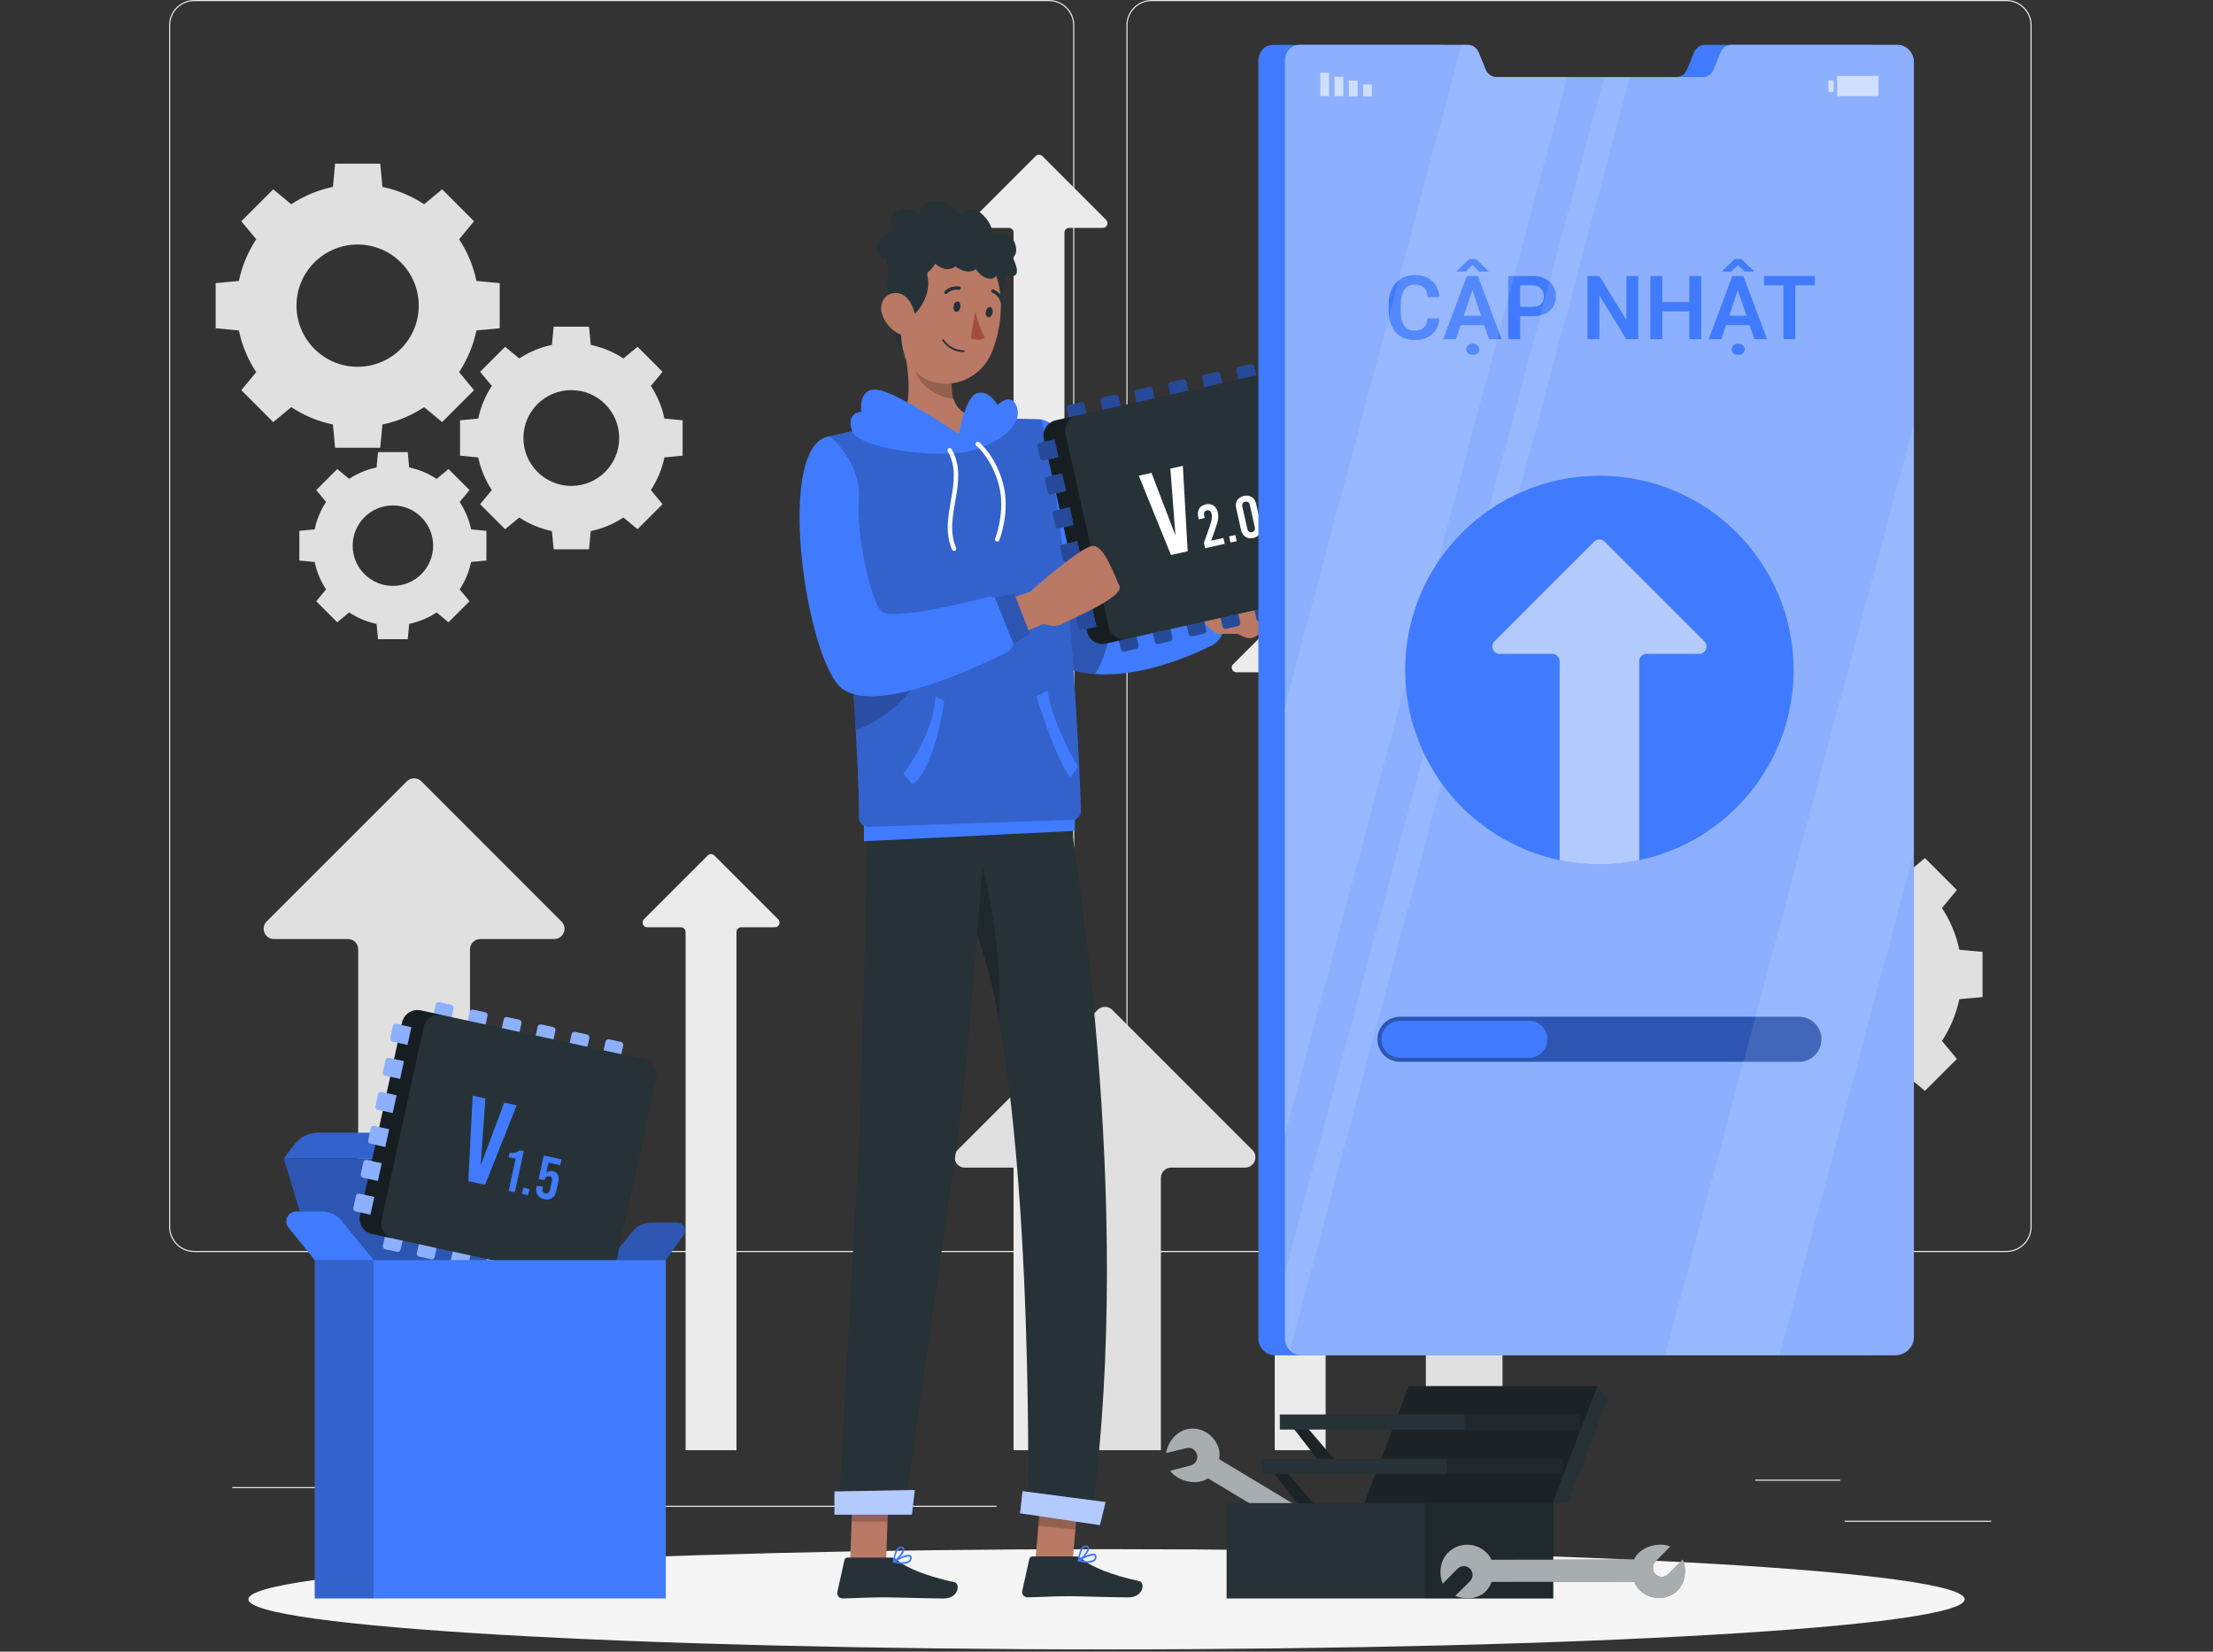 <svg width="398" height="297" viewBox="0 0 398 297" fill="none" xmlns="http://www.w3.org/2000/svg">
<rect x="0" y="0" width="398" height="297" fill="#333333" stroke="none"/>
<g clip-path="url(#clip0_2565_17770)">
<path d="M358.121 273.458H331.757V273.657H358.121V273.458Z" fill="#EBEBEB"/>
<path d="M263.651 275.623H256.734V275.822H263.651V275.623Z" fill="#EBEBEB"/>
<path d="M330.961 266.071H315.686V266.27H330.961V266.071Z" fill="#EBEBEB"/>
<path d="M76.138 267.408H41.758V267.607H76.138V267.408Z" fill="#EBEBEB"/>
<path d="M88.269 267.408H83.23V267.607H88.269V267.408Z" fill="#EBEBEB"/>
<path d="M179.22 270.768H104.65V270.967H179.22V270.768Z" fill="#EBEBEB"/>
<path d="M188.66 225.149H34.952C32.445 225.149 30.407 223.111 30.407 220.603V4.545C30.407 2.038 32.445 0 34.952 0H188.66C191.167 0 193.205 2.038 193.205 4.545V220.603C193.205 223.111 191.167 225.149 188.66 225.149ZM34.952 0.199C32.556 0.199 30.606 2.149 30.606 4.545V220.603C30.606 222.999 32.556 224.95 34.952 224.95H188.66C191.056 224.95 193.006 222.999 193.006 220.603V4.545C193.006 2.149 191.056 0.199 188.66 0.199H34.952Z" fill="#EBEBEB"/>
<path d="M360.835 225.149H207.127C204.62 225.149 202.582 223.111 202.582 220.603V4.545C202.582 2.038 204.62 0 207.127 0H360.835C363.342 0 365.38 2.038 365.38 4.545V220.603C365.38 223.111 363.342 225.149 360.835 225.149ZM207.127 0.199C204.731 0.199 202.781 2.149 202.781 4.545V220.603C202.781 222.999 204.731 224.95 207.127 224.95H360.835C363.231 224.95 365.181 222.999 365.181 220.603V4.545C365.181 2.149 363.231 0.199 360.835 0.199H207.127Z" fill="#EBEBEB"/>
<path d="M175.391 40.978H181.441C181.91 40.978 182.284 41.352 182.284 41.822V260.777H191.438V41.822C191.438 41.36 191.813 40.978 192.282 40.978H198.332C199.088 40.978 199.462 40.07 198.929 39.537L187.458 28.067C187.124 27.732 186.591 27.732 186.264 28.067L174.794 39.537C174.269 40.062 174.643 40.978 175.391 40.978Z" fill="#EBEBEB"/>
<path d="M222.363 120.896H228.412C228.882 120.896 229.256 121.27 229.256 121.74V260.777H238.41V121.74C238.41 121.278 238.784 120.896 239.254 120.896H245.303C246.06 120.896 246.434 119.989 245.9 119.455L234.43 107.985C234.096 107.651 233.562 107.651 233.236 107.985L221.766 119.455C221.24 119.989 221.615 120.896 222.363 120.896Z" fill="#EBEBEB"/>
<path d="M116.407 166.746H122.457C122.926 166.746 123.301 167.12 123.301 167.59V260.777H132.455V167.59C132.455 167.128 132.829 166.746 133.298 166.746H139.348C140.104 166.746 140.478 165.838 139.945 165.305L128.475 153.835C128.14 153.5 127.607 153.5 127.281 153.835L115.81 165.305C115.285 165.838 115.659 166.746 116.407 166.746Z" fill="#EBEBEB"/>
<path d="M89.868 59.031V50.912L85.689 50.522C85.124 47.799 84.05 45.268 82.569 43.023L85.252 39.784L79.513 34.044L76.273 36.727C74.028 35.255 71.497 34.172 68.775 33.607L68.385 29.428H60.265L59.875 33.607C57.153 34.172 54.622 35.246 52.377 36.727L49.137 34.044L43.398 39.784L46.081 43.023C44.608 45.268 43.525 47.799 42.96 50.522L38.781 50.912V59.031L42.96 59.421C43.525 62.143 44.6 64.675 46.081 66.919L43.398 70.159L49.137 75.898L52.377 73.216C54.622 74.688 57.153 75.771 59.875 76.336L60.265 80.515H68.385L68.775 76.336C71.497 75.771 74.028 74.696 76.273 73.216L79.513 75.898L85.252 70.159L82.569 66.919C84.042 64.675 85.124 62.143 85.689 59.421L89.868 59.031ZM64.317 65.956C58.243 65.956 53.324 61.037 53.324 54.963C53.324 48.89 58.243 43.971 64.317 43.971C70.39 43.971 75.31 48.89 75.31 54.963C75.31 61.037 70.39 65.956 64.317 65.956Z" fill="#E0E0E0"/>
<path d="M122.768 81.94V75.58L119.496 75.27C119.05 73.136 118.207 71.154 117.052 69.395L119.154 66.856L114.656 62.358L112.117 64.46C110.358 63.306 108.376 62.462 106.243 62.016L105.932 58.745H99.572L99.262 62.016C97.129 62.462 95.147 63.306 93.387 64.46L90.848 62.358L86.351 66.856L88.452 69.395C87.298 71.154 86.454 73.136 86.008 75.27L82.737 75.58V81.94L86.008 82.251C86.454 84.384 87.298 86.366 88.452 88.125L86.351 90.664L90.848 95.162L93.387 93.06C95.147 94.214 97.129 95.058 99.262 95.504L99.572 98.775H105.932L106.243 95.504C108.376 95.058 110.358 94.214 112.117 93.06L114.656 95.162L119.154 90.664L117.052 88.125C118.207 86.366 119.05 84.384 119.496 82.251L122.768 81.94ZM102.748 87.377C97.988 87.377 94.135 83.524 94.135 78.764C94.135 74.004 97.988 70.151 102.748 70.151C107.508 70.151 111.361 74.004 111.361 78.764C111.361 83.524 107.508 87.377 102.748 87.377Z" fill="#E0E0E0"/>
<path d="M87.481 100.797V95.456L84.727 95.193C84.353 93.402 83.644 91.739 82.673 90.258L84.44 88.125L80.659 84.344L78.526 86.111C77.045 85.14 75.382 84.431 73.591 84.057L73.328 81.303H67.987L67.724 84.057C65.933 84.431 64.269 85.14 62.789 86.111L60.656 84.344L56.875 88.125L58.642 90.258C57.671 91.739 56.962 93.402 56.588 95.193L53.834 95.456V100.797L56.588 101.052C56.962 102.843 57.671 104.507 58.642 105.987L56.875 108.12L60.656 111.901L62.789 110.134C64.269 111.105 65.933 111.814 67.724 112.188L67.987 114.942H73.328L73.591 112.188C75.382 111.814 77.045 111.105 78.526 110.134L80.659 111.901L84.44 108.12L82.673 105.987C83.644 104.507 84.353 102.843 84.727 101.052L87.481 100.797ZM70.661 105.358C66.665 105.358 63.426 102.119 63.426 98.123C63.426 94.127 66.665 90.887 70.661 90.887C74.657 90.887 77.897 94.127 77.897 98.123C77.897 102.119 74.657 105.358 70.661 105.358Z" fill="#E0E0E0"/>
<path d="M305.466 171.171V179.29L309.645 179.68C310.21 182.403 311.285 184.934 312.766 187.179L310.083 190.418L315.822 196.157L319.062 193.475C321.307 194.948 323.838 196.03 326.56 196.595L326.95 200.774H335.07L335.46 196.595C338.182 196.03 340.713 194.956 342.958 193.475L346.198 196.157L351.937 190.418L349.254 187.179C350.727 184.934 351.809 182.403 352.375 179.68L356.554 179.29V171.171L352.375 170.781C351.809 168.059 350.735 165.527 349.254 163.283L351.937 160.043L346.198 154.304L342.958 156.986C340.713 155.514 338.182 154.431 335.46 153.866L335.07 149.687H326.95L326.56 153.866C323.838 154.431 321.307 155.506 319.062 156.986L315.822 154.304L310.083 160.043L312.766 163.283C311.293 165.527 310.21 168.059 309.645 170.781L305.466 171.171ZM331.018 164.246C337.091 164.246 342.011 169.165 342.011 175.239C342.011 181.312 337.091 186.231 331.018 186.231C324.944 186.231 320.025 181.312 320.025 175.239C320.025 169.165 324.944 164.246 331.018 164.246Z" fill="#E0E0E0"/>
<path d="M272.567 148.262V154.622L275.839 154.933C276.285 157.066 277.128 159.048 278.283 160.807L276.181 163.346L280.679 167.844L283.218 165.742C284.977 166.897 286.959 167.74 289.092 168.186L289.403 171.458H295.763L296.073 168.186C298.207 167.74 300.189 166.897 301.948 165.742L304.487 167.844L308.984 163.346L306.883 160.807C308.037 159.048 308.881 157.066 309.327 154.933L312.598 154.622V148.262L309.327 147.952C308.881 145.818 308.037 143.836 306.883 142.077L308.984 139.538L304.487 135.041L301.948 137.142C300.189 135.988 298.207 135.144 296.073 134.698L295.763 131.427H289.403L289.092 134.698C286.959 135.144 284.977 135.988 283.218 137.142L280.679 135.041L276.181 139.538L278.283 142.077C277.128 143.836 276.285 145.818 275.839 147.952L272.567 148.262ZM292.587 142.825C297.339 142.825 301.2 146.678 301.2 151.438C301.2 156.198 297.347 160.051 292.587 160.051C287.827 160.051 283.974 156.198 283.974 151.438C283.974 146.678 287.827 142.825 292.587 142.825Z" fill="#E0E0E0"/>
<path d="M307.854 129.405V134.746L310.609 135.009C310.983 136.8 311.691 138.464 312.662 139.944L310.895 142.078L314.676 145.859L316.809 144.092C318.29 145.063 319.954 145.771 321.745 146.145L322.007 148.899H327.349L327.611 146.145C329.402 145.771 331.066 145.063 332.546 144.092L334.68 145.859L338.461 142.078L336.694 139.944C337.665 138.464 338.373 136.8 338.747 135.009L341.501 134.746V129.405L338.747 129.143C338.373 127.352 337.665 125.688 336.694 124.207L338.461 122.074L334.68 118.293L332.546 120.06C331.066 119.089 329.402 118.381 327.611 118.007L327.349 115.252H322.007L321.745 118.007C319.954 118.381 318.29 119.089 316.809 120.06L314.676 118.293L310.895 122.074L312.662 124.207C311.691 125.688 310.983 127.352 310.609 129.143L307.854 129.405ZM324.674 124.844C328.67 124.844 331.91 128.084 331.91 132.08C331.91 136.076 328.67 139.316 324.674 139.316C320.678 139.316 317.438 136.076 317.438 132.08C317.438 128.084 320.678 124.844 324.674 124.844Z" fill="#E0E0E0"/>
<path d="M173.528 209.961H186.821C187.848 209.961 188.676 210.789 188.676 211.808V260.778H208.783V211.808C208.783 210.789 209.611 209.961 210.63 209.961H223.923C225.579 209.961 226.407 207.963 225.228 206.793L200.035 181.599C199.311 180.875 198.133 180.875 197.416 181.599L172.215 206.793C171.053 207.955 171.881 209.961 173.52 209.961H173.528Z" fill="#E0E0E0"/>
<path d="M49.272 168.863H62.566C63.592 168.863 64.42 169.691 64.42 170.71V260.777H84.527V170.71C84.527 169.691 85.355 168.863 86.374 168.863H99.667C101.323 168.863 102.151 166.865 100.973 165.695L75.779 140.502C75.055 139.777 73.877 139.777 73.16 140.502L47.959 165.695C46.797 166.857 47.625 168.863 49.264 168.863H49.272Z" fill="#E0E0E0"/>
<path d="M246.044 225.793H255.158C255.867 225.793 256.432 226.358 256.432 227.059V260.777H270.218V227.059C270.218 226.358 270.784 225.793 271.484 225.793H280.598C281.737 225.793 282.302 224.424 281.498 223.62L264.225 206.347C263.723 205.845 262.919 205.845 262.434 206.347L245.152 223.62C244.356 224.416 244.922 225.793 246.052 225.793H246.044Z" fill="#E0E0E0"/>
<path d="M199 296.598C284.238 296.598 353.336 292.563 353.336 287.587C353.336 282.61 284.238 278.576 199 278.576C113.762 278.576 44.664 282.61 44.664 287.587C44.664 292.563 113.762 296.598 199 296.598Z" fill="#F5F5F5"/>
<path d="M228.356 263.977L236.213 274.07L239.039 273.648L230.744 263.977H228.356Z" fill="#263238"/>
<path opacity="0.3" d="M228.356 263.977L236.213 274.07L239.039 273.648L230.744 263.977H228.356Z" fill="black"/>
<path d="M230.745 254.425L238.601 264.519L241.427 264.097L233.133 254.425H230.745Z" fill="#263238"/>
<path opacity="0.3" d="M230.745 254.425L238.601 264.519L241.427 264.097L233.133 254.425H230.745Z" fill="black"/>
<path d="M253.351 249.251H287.316L279.348 270.29H245.383L253.351 249.251Z" fill="#263238"/>
<path opacity="0.3" d="M253.351 249.251H287.316L279.348 270.29H245.383L253.351 249.251Z" fill="black"/>
<path d="M226.987 265.044H280.948V262.33H226.987V265.044Z" fill="#263238"/>
<path opacity="0.2" d="M260.236 265.044H280.948V262.33H260.236V265.044Z" fill="black"/>
<path d="M230.171 257.068H284.132V254.354H230.171V257.068Z" fill="#263238"/>
<path opacity="0.2" d="M263.42 257.068H284.132V254.354H263.42V257.068Z" fill="black"/>
<path d="M287.261 249.395L289.147 251.584L281.983 270.345H279.181L287.261 249.395Z" fill="#263238"/>
<path d="M213.376 260.395L209.73 261.303C209.945 259.607 211.306 257.545 213.392 257.028C215.756 256.439 218.136 257.808 219.019 260.013C219.33 260.777 219.417 261.557 219.266 262.393L241.244 275.623C243.823 273.458 246.871 275.081 248.129 276.848L244.499 277.732C243.648 277.947 243.13 278.799 243.345 279.65C243.56 280.502 244.428 281.02 245.279 280.805L248.925 279.897C248.71 281.593 247.349 283.646 245.263 284.172C242.899 284.761 240.448 283.519 239.556 281.314C239.246 280.55 239.079 279.897 239.23 279.061L217.252 265.832C215.087 267.312 211.704 266.246 210.446 264.479L214.116 263.531C214.968 263.317 215.501 262.433 215.286 261.581C215.071 260.729 214.219 260.188 213.368 260.395H213.376Z" fill="#263238"/>
<path opacity="0.6" d="M213.376 260.395L209.73 261.303C209.945 259.607 211.306 257.545 213.392 257.028C215.756 256.439 218.136 257.808 219.019 260.013C219.33 260.777 219.417 261.557 219.266 262.393L241.244 275.623C243.823 273.458 246.871 275.081 248.129 276.848L244.499 277.732C243.648 277.947 243.13 278.799 243.345 279.65C243.56 280.502 244.428 281.02 245.279 280.805L248.925 279.897C248.71 281.593 247.349 283.646 245.263 284.172C242.899 284.761 240.448 283.519 239.556 281.314C239.246 280.55 239.079 279.897 239.23 279.061L217.252 265.832C215.087 267.312 211.704 266.246 210.446 264.479L214.116 263.531C214.968 263.317 215.501 262.433 215.286 261.581C215.071 260.729 214.219 260.188 213.368 260.395H213.376Z" fill="white"/>
<path d="M220.603 287.443H279.348V270.29H220.603V287.443Z" fill="#263238"/>
<path opacity="0.2" d="M256.248 287.443H279.348V270.29H256.248V287.443Z" fill="black"/>
<path d="M299.981 283.097L302.631 280.439C303.324 281.999 303.22 284.466 301.708 285.987C299.988 287.714 297.242 287.77 295.348 286.337C294.687 285.835 294.21 285.223 293.907 284.427L268.252 284.458C267.161 287.642 263.715 287.825 261.725 286.966L264.375 284.331C264.996 283.71 264.996 282.715 264.375 282.094C263.755 281.473 262.744 281.481 262.123 282.102L259.472 284.769C258.78 283.209 258.883 280.741 260.403 279.221C262.123 277.493 264.861 277.286 266.763 278.719C267.424 279.221 267.902 279.69 268.204 280.478L293.859 280.447C294.95 278.059 298.396 277.231 300.386 278.09L297.736 280.797C297.115 281.418 297.115 282.452 297.736 283.073C298.357 283.694 299.368 283.718 299.988 283.097H299.981Z" fill="#263238"/>
<path opacity="0.6" d="M299.981 283.097L302.631 280.439C303.324 281.999 303.22 284.466 301.708 285.987C299.988 287.714 297.242 287.77 295.348 286.337C294.687 285.835 294.21 285.223 293.907 284.427L268.252 284.458C267.161 287.642 263.715 287.825 261.725 286.966L264.375 284.331C264.996 283.71 264.996 282.715 264.375 282.094C263.755 281.473 262.744 281.481 262.123 282.102L259.472 284.769C258.78 283.209 258.883 280.741 260.403 279.221C262.123 277.493 264.861 277.286 266.763 278.719C267.424 279.221 267.902 279.69 268.204 280.478L293.859 280.447C294.95 278.059 298.396 277.231 300.386 278.09L297.736 280.797C297.115 281.418 297.115 282.452 297.736 283.073C298.357 283.694 299.368 283.718 299.988 283.097H299.981Z" fill="white"/>
<path d="M108.877 227.409L113.837 221.399C114.656 220.404 115.874 219.831 117.164 219.831H121.741C122.903 219.831 123.588 221.144 122.919 222.1L119.751 226.597L108.877 227.409Z" fill="#407BFF"/>
<path opacity="0.3" d="M108.877 227.409L113.837 221.399C114.656 220.404 115.874 219.831 117.164 219.831H121.741C122.903 219.831 123.588 221.144 122.919 222.1L119.751 226.597L108.877 227.409Z" fill="black"/>
<path d="M56.604 226.597L51.032 208.305H104.252L108.877 227.409L56.604 226.597Z" fill="#407BFF"/>
<path d="M51.032 208.305L52.982 205.782C54.001 204.461 55.577 203.688 57.241 203.688H102.716C103.99 203.688 104.945 204.859 104.69 206.108L104.244 208.305H51.024H51.032Z" fill="#407BFF"/>
<path opacity="0.3" d="M56.604 226.597L51.032 208.305H104.252L108.877 227.409L56.604 226.597Z" fill="black"/>
<path opacity="0.2" d="M51.032 208.305L52.982 205.782C54.001 204.461 55.577 203.688 57.241 203.688H102.716C103.99 203.688 104.945 204.859 104.69 206.108L104.244 208.305H51.024H51.032Z" fill="black"/>
<path d="M78.996 180.225L81.158 180.697C81.438 180.758 81.622 181.034 81.559 181.322L80.977 183.99L77.796 183.295L78.379 180.628C78.44 180.348 78.716 180.164 79.004 180.226L78.996 180.225Z" fill="#407BFF"/>
<path d="M85.108 181.561L87.269 182.033C87.549 182.094 87.734 182.37 87.671 182.658L87.088 185.326L83.907 184.631L84.49 181.963C84.551 181.683 84.828 181.499 85.115 181.562L85.108 181.561Z" fill="#407BFF"/>
<path d="M91.216 182.896L93.378 183.368C93.658 183.429 93.842 183.706 93.779 183.994L93.197 186.661L90.016 185.966L90.599 183.299C90.66 183.019 90.936 182.835 91.224 182.898L91.216 182.896Z" fill="#407BFF"/>
<path d="M97.319 184.224L99.481 184.696C99.761 184.757 99.945 185.033 99.882 185.321L99.3 187.989L96.119 187.294L96.702 184.627C96.763 184.347 97.04 184.163 97.327 184.225L97.319 184.224Z" fill="#407BFF"/>
<path d="M103.421 185.56L105.583 186.032C105.863 186.093 106.047 186.369 105.984 186.657L105.402 189.325L102.221 188.63L102.803 185.962C102.865 185.683 103.141 185.498 103.429 185.561L103.421 185.56Z" fill="#407BFF"/>
<path d="M109.522 186.895L111.684 187.367C111.964 187.428 112.148 187.705 112.085 187.993L111.503 190.66L108.322 189.965L108.905 187.298C108.966 187.018 109.242 186.834 109.53 186.897L109.522 186.895Z" fill="#407BFF"/>
<path d="M101.966 231.774L99.804 231.302C99.524 231.241 99.34 230.965 99.403 230.677L99.985 228.009L103.166 228.704L102.583 231.372C102.522 231.651 102.246 231.836 101.958 231.773L101.966 231.774Z" fill="#407BFF"/>
<path d="M95.892 230.428L93.731 229.956C93.451 229.894 93.267 229.618 93.33 229.33L93.913 226.663L97.093 227.358L96.51 230.025C96.449 230.305 96.172 230.489 95.885 230.426L95.892 230.428Z" fill="#407BFF"/>
<path d="M89.748 229.104L87.587 228.632C87.306 228.571 87.123 228.295 87.185 228.007L87.768 225.34L90.949 226.034L90.366 228.702C90.305 228.982 90.028 229.166 89.741 229.103L89.748 229.104Z" fill="#407BFF"/>
<path d="M83.641 227.766L81.479 227.294C81.199 227.233 81.015 226.956 81.078 226.669L81.66 224.001L84.841 224.696L84.259 227.363C84.197 227.643 83.921 227.827 83.633 227.764L83.641 227.766Z" fill="#407BFF"/>
<path d="M77.539 226.435L75.377 225.963C75.098 225.902 74.913 225.625 74.976 225.337L75.559 222.67L78.74 223.365L78.157 226.032C78.096 226.312 77.819 226.496 77.532 226.433L77.539 226.435Z" fill="#407BFF"/>
<path d="M71.43 225.104L69.268 224.632C68.988 224.571 68.804 224.294 68.867 224.006L69.45 221.339L72.63 222.034L72.048 224.701C71.987 224.981 71.71 225.165 71.422 225.102L71.43 225.104Z" fill="#407BFF"/>
<g opacity="0.4">
<path d="M78.996 180.225L81.158 180.697C81.438 180.758 81.622 181.034 81.559 181.322L80.977 183.99L77.796 183.295L78.379 180.628C78.44 180.348 78.716 180.164 79.004 180.226L78.996 180.225Z" fill="white"/>
<path d="M85.108 181.561L87.269 182.033C87.549 182.094 87.734 182.37 87.671 182.658L87.088 185.326L83.907 184.631L84.49 181.963C84.551 181.683 84.828 181.499 85.115 181.562L85.108 181.561Z" fill="white"/>
<path d="M91.216 182.896L93.378 183.368C93.658 183.429 93.842 183.706 93.779 183.994L93.197 186.661L90.016 185.966L90.599 183.299C90.66 183.019 90.936 182.835 91.224 182.898L91.216 182.896Z" fill="white"/>
<path d="M97.319 184.224L99.481 184.696C99.761 184.757 99.945 185.033 99.882 185.321L99.3 187.989L96.119 187.294L96.702 184.627C96.763 184.347 97.04 184.163 97.327 184.225L97.319 184.224Z" fill="white"/>
<path d="M103.421 185.56L105.583 186.032C105.863 186.093 106.047 186.369 105.984 186.657L105.402 189.325L102.221 188.63L102.803 185.962C102.865 185.683 103.141 185.498 103.429 185.561L103.421 185.56Z" fill="white"/>
<path d="M109.522 186.895L111.684 187.367C111.964 187.428 112.148 187.705 112.085 187.993L111.503 190.66L108.322 189.965L108.905 187.298C108.966 187.018 109.242 186.834 109.53 186.897L109.522 186.895Z" fill="white"/>
<path d="M101.966 231.774L99.804 231.302C99.524 231.241 99.34 230.965 99.403 230.677L99.985 228.009L103.166 228.704L102.583 231.372C102.522 231.651 102.246 231.836 101.958 231.773L101.966 231.774Z" fill="white"/>
<path d="M95.892 230.428L93.731 229.956C93.451 229.894 93.267 229.618 93.33 229.33L93.913 226.663L97.093 227.358L96.51 230.025C96.449 230.305 96.172 230.489 95.885 230.426L95.892 230.428Z" fill="white"/>
<path d="M89.748 229.104L87.587 228.632C87.306 228.571 87.123 228.295 87.185 228.007L87.768 225.34L90.949 226.034L90.366 228.702C90.305 228.982 90.028 229.166 89.741 229.103L89.748 229.104Z" fill="white"/>
<path d="M83.641 227.766L81.479 227.294C81.199 227.233 81.015 226.956 81.078 226.669L81.66 224.001L84.841 224.696L84.259 227.363C84.197 227.643 83.921 227.827 83.633 227.764L83.641 227.766Z" fill="white"/>
<path d="M77.539 226.435L75.377 225.963C75.098 225.902 74.913 225.625 74.976 225.337L75.559 222.67L78.74 223.365L78.157 226.032C78.096 226.312 77.819 226.496 77.532 226.433L77.539 226.435Z" fill="white"/>
<path d="M71.43 225.104L69.268 224.632C68.988 224.571 68.804 224.294 68.867 224.006L69.45 221.339L72.63 222.034L72.048 224.701C71.987 224.981 71.71 225.165 71.422 225.102L71.43 225.104Z" fill="white"/>
</g>
<path d="M115.894 190.476L75.696 181.696C74.167 181.363 72.657 182.331 72.323 183.86L64.753 218.521C64.419 220.05 65.388 221.56 66.917 221.894L107.115 230.673C108.644 231.007 110.154 230.039 110.488 228.51L118.058 193.849C118.392 192.32 117.423 190.81 115.894 190.476Z" fill="#263238"/>
<path opacity="0.4" d="M70.789 222.752L66.904 221.901C65.376 221.566 64.405 220.062 64.739 218.526L72.309 183.868C72.644 182.339 74.148 181.368 75.684 181.703L79.569 182.554C78.04 182.22 76.528 183.183 76.194 184.719L68.624 219.377C68.289 220.906 69.252 222.418 70.789 222.752Z" fill="black"/>
<path d="M92.933 198.761L87.234 213.057L84.225 212.397L85.005 197.026L87.298 197.527L86.446 209.555L90.689 198.268L92.933 198.761Z" fill="#407BFF"/>
<path d="M92.742 208.361L91.477 208.083L91.644 207.302C92.519 207.43 93.116 207.191 93.419 206.841L94.199 207.008L92.591 214.387L91.477 214.14L92.742 208.353V208.361Z" fill="#407BFF"/>
<path d="M94.103 213.567L95.218 213.814L94.979 214.921L93.865 214.674L94.103 213.567Z" fill="#407BFF"/>
<path d="M96.5 213.479L96.548 213.257L97.646 213.384L97.59 213.623C97.463 214.212 97.662 214.498 98.076 214.586C98.49 214.673 98.792 214.498 98.896 214.013L99.27 212.301C99.365 211.872 99.182 211.609 98.824 211.529C98.426 211.442 98.068 211.649 97.972 212.102L97.949 212.23L96.874 211.999L97.797 207.788L100.989 208.489L100.758 209.539L98.641 209.078L98.243 210.908C98.466 210.662 98.92 210.494 99.421 210.606C100.257 210.789 100.631 211.489 100.432 212.381L100.026 214.236C99.779 215.35 98.968 215.883 97.877 215.645C96.778 215.406 96.261 214.586 96.508 213.472L96.5 213.479Z" fill="#407BFF"/>
<path d="M63.546 217.22L64.018 215.058C64.079 214.778 64.356 214.594 64.643 214.657L67.311 215.24L66.616 218.42L63.949 217.838C63.669 217.777 63.485 217.5 63.548 217.212L63.546 217.22Z" fill="#407BFF"/>
<path d="M64.881 211.154L65.353 208.992C65.415 208.712 65.691 208.528 65.979 208.591L68.646 209.174L67.951 212.355L65.284 211.772C65.004 211.711 64.82 211.434 64.883 211.146L64.881 211.154Z" fill="#407BFF"/>
<path d="M66.215 205.04L66.688 202.878C66.749 202.598 67.025 202.414 67.313 202.477L69.98 203.06L69.285 206.241L66.618 205.658C66.338 205.596 66.154 205.32 66.217 205.032L66.215 205.04Z" fill="#407BFF"/>
<path d="M67.547 198.943L68.02 196.781C68.081 196.501 68.357 196.317 68.645 196.38L71.312 196.963L70.617 200.144L67.95 199.561C67.67 199.5 67.486 199.223 67.549 198.935L67.547 198.943Z" fill="#407BFF"/>
<path d="M68.876 192.804L69.349 190.642C69.41 190.362 69.686 190.178 69.974 190.241L72.641 190.823L71.947 194.004L69.279 193.421C68.999 193.36 68.815 193.084 68.878 192.796L68.876 192.804Z" fill="#407BFF"/>
<path d="M70.21 186.692L70.682 184.53C70.743 184.25 71.02 184.066 71.308 184.129L73.975 184.711L73.28 187.892L70.613 187.309C70.333 187.248 70.149 186.972 70.212 186.684L70.21 186.692Z" fill="#407BFF"/>
<g opacity="0.4">
<path d="M63.546 217.22L64.018 215.058C64.079 214.778 64.356 214.594 64.643 214.657L67.311 215.24L66.616 218.42L63.949 217.838C63.669 217.777 63.485 217.5 63.548 217.212L63.546 217.22Z" fill="white"/>
<path d="M64.881 211.154L65.353 208.992C65.415 208.712 65.691 208.528 65.979 208.591L68.646 209.174L67.951 212.355L65.284 211.772C65.004 211.711 64.82 211.434 64.883 211.146L64.881 211.154Z" fill="white"/>
<path d="M66.215 205.04L66.688 202.878C66.749 202.598 67.025 202.414 67.313 202.477L69.98 203.06L69.285 206.241L66.618 205.658C66.338 205.596 66.154 205.32 66.217 205.032L66.215 205.04Z" fill="white"/>
<path d="M67.547 198.943L68.02 196.781C68.081 196.501 68.357 196.317 68.645 196.38L71.312 196.963L70.617 200.144L67.95 199.561C67.67 199.5 67.486 199.223 67.549 198.935L67.547 198.943Z" fill="white"/>
<path d="M68.876 192.804L69.349 190.642C69.41 190.362 69.686 190.178 69.974 190.241L72.641 190.823L71.947 194.004L69.279 193.421C68.999 193.36 68.815 193.084 68.878 192.796L68.876 192.804Z" fill="white"/>
<path d="M70.21 186.692L70.682 184.53C70.743 184.25 71.02 184.066 71.308 184.129L73.975 184.711L73.28 187.892L70.613 187.309C70.333 187.248 70.149 186.972 70.212 186.684L70.21 186.692Z" fill="white"/>
</g>
<path d="M119.742 226.597H56.603V287.435H119.742V226.597Z" fill="#407BFF"/>
<path opacity="0.2" d="M67.198 226.597H56.603V287.435H67.198V226.597Z" fill="black"/>
<path d="M67.199 226.597L61.412 219.513C60.552 218.462 59.279 217.857 57.925 217.857H53.261C51.772 217.857 50.952 219.576 51.884 220.73L56.604 226.597H67.199Z" fill="#407BFF"/>
<path d="M217.889 116.104C213.742 118.158 205.081 121.796 196.946 121.214C194.948 121.071 192.982 120.681 191.127 119.941C188.461 118.882 186.765 116.192 185.754 112.626C182.069 99.738 187.227 75.413 187.227 75.413C194.725 76.638 201.969 105.876 204.802 107.475C207.636 109.075 219.696 108.518 219.696 108.518L220.094 112.092C220.277 113.764 219.393 115.364 217.889 116.104Z" fill="#407BFF"/>
<path opacity="0.3" d="M196.946 121.214C194.948 121.071 192.982 120.681 191.127 119.941C188.461 118.882 186.765 116.192 185.754 112.626C186.041 110.699 186.383 109.338 186.383 109.338L200.17 105.374C200.17 105.374 200.743 115.332 196.946 121.214Z" fill="black"/>
<path d="M186.145 281.322L192.799 282.031L194.049 267.663L187.394 266.962L186.145 281.322Z" fill="#B97964"/>
<path d="M152.903 280.837H159.359L159.892 265.888H153.429L152.903 280.837Z" fill="#B97964"/>
<path d="M160.258 280.088H152.418C152.155 280.088 151.924 280.271 151.868 280.534L150.595 286.281C150.483 286.798 150.818 287.3 151.327 287.411C151.399 287.427 151.462 287.435 151.534 287.435C154.073 287.395 155.92 287.236 159.104 287.236C161.07 287.236 166.984 287.443 169.699 287.443C172.413 287.443 172.763 284.768 171.649 284.522C166.674 283.439 162.933 281.935 161.341 280.51C161.046 280.239 160.656 280.088 160.258 280.096V280.088Z" fill="#263238"/>
<path d="M160.696 280.988C160.633 280.972 160.593 280.916 160.585 280.852C160.577 280.789 160.601 280.733 160.657 280.701C160.887 280.55 162.973 279.276 163.689 279.643C163.857 279.722 163.96 279.889 163.952 280.072C163.992 280.383 163.872 280.693 163.634 280.892C163.268 281.139 162.83 281.258 162.392 281.219C161.819 281.203 161.254 281.123 160.704 280.98L160.696 280.988ZM161.142 280.773C161.898 281.028 162.718 280.988 163.443 280.661C163.594 280.526 163.673 280.319 163.65 280.112C163.642 279.993 163.594 279.929 163.554 279.929C163.49 279.897 163.427 279.881 163.355 279.889C162.567 280.04 161.819 280.343 161.15 280.773H161.142Z" fill="#407BFF"/>
<path d="M160.657 281.02C160.609 280.988 160.585 280.94 160.585 280.876C160.593 280.789 160.752 278.934 161.492 278.321C161.668 278.162 161.906 278.09 162.137 278.122C162.376 278.122 162.583 278.289 162.631 278.528C162.758 279.213 161.476 280.63 160.808 280.988H160.736C160.736 280.988 160.68 281.012 160.657 281.012V281.02ZM161.691 278.504C161.238 279.085 160.975 279.786 160.927 280.526C161.596 280.025 162.416 278.95 162.328 278.528C162.32 278.488 162.304 278.369 162.105 278.369H162.034C161.906 278.369 161.787 278.417 161.691 278.504Z" fill="#407BFF"/>
<path d="M193.507 279.889H185.667C185.404 279.889 185.173 280.072 185.117 280.335L183.844 286.082C183.732 286.599 184.067 287.101 184.576 287.212C184.648 287.228 184.711 287.236 184.783 287.236C187.322 287.196 189.169 287.037 192.353 287.037C194.319 287.037 200.233 287.244 202.948 287.244C205.662 287.244 206.012 284.57 204.898 284.323C199.923 283.24 196.182 281.736 194.59 280.311C194.295 280.04 193.905 279.889 193.507 279.897V279.889Z" fill="#263238"/>
<path d="M193.945 280.781C193.881 280.765 193.841 280.709 193.834 280.653C193.826 280.59 193.849 280.534 193.905 280.502C194.136 280.351 196.222 279.077 196.938 279.443C197.105 279.523 197.209 279.69 197.201 279.873C197.24 280.184 197.121 280.494 196.882 280.693C196.516 280.94 196.078 281.059 195.64 281.019C195.067 281.003 194.502 280.924 193.953 280.781H193.945ZM194.391 280.566C195.147 280.82 195.967 280.781 196.691 280.454C196.842 280.319 196.922 280.112 196.898 279.905C196.89 279.786 196.842 279.722 196.803 279.722C196.739 279.69 196.675 279.674 196.604 279.682C195.816 279.833 195.067 280.136 194.399 280.566H194.391Z" fill="#407BFF"/>
<path d="M193.906 280.813C193.858 280.781 193.834 280.733 193.834 280.669C193.842 280.582 194.001 278.727 194.741 278.114C194.917 277.955 195.155 277.883 195.386 277.915C195.625 277.915 195.832 278.082 195.88 278.321C196.007 279.006 194.726 280.423 194.057 280.781H193.985C193.985 280.781 193.93 280.805 193.906 280.805V280.813ZM194.94 278.305C194.487 278.886 194.224 279.587 194.176 280.327C194.845 279.826 195.665 278.751 195.577 278.329C195.569 278.289 195.553 278.17 195.354 278.17H195.283C195.155 278.17 195.036 278.218 194.94 278.297V278.305Z" fill="#407BFF"/>
<path opacity="0.2" d="M187.394 266.962L194.048 267.663L193.404 275.074L186.741 274.365L187.394 266.962Z" fill="black"/>
<path opacity="0.2" d="M153.429 265.896H159.893L159.614 273.609H153.15L153.429 265.896Z" fill="black"/>
<path d="M156.096 134.747H190.355C193.611 152.529 203.808 215.469 196.493 271.555L184.895 270.114C184.895 270.114 185.969 195.664 175.733 168.147C174.555 182.873 173.154 198.546 171.944 206.888C168.967 227.417 162.583 272.271 162.583 272.271H150.778C150.778 272.271 153.19 229.335 154.305 209.165C155.522 187.267 156.056 139.252 156.096 134.755V134.747Z" fill="#263238"/>
<path opacity="0.2" d="M175.732 168.147C177.245 172.206 178.502 177.269 179.561 182.968C180.516 169.858 176.688 155.96 176.688 155.96L175.732 168.147Z" fill="black"/>
<path d="M197.814 274.253L183.462 272.12L183.9 268.148L198.833 270.106L197.814 274.253Z" fill="#407BFF"/>
<path opacity="0.6" d="M197.814 274.253L183.462 272.12L183.9 268.148L198.833 270.106L197.814 274.253Z" fill="white"/>
<path d="M164 272.367H150.078V268.204L164.525 267.933L164 272.367Z" fill="#407BFF"/>
<path opacity="0.6" d="M164 272.367H150.078V268.204L164.525 267.933L164 272.367Z" fill="white"/>
<path d="M155.371 147.57V151.272L193.316 149.417V146.074L155.371 147.57Z" fill="#407BFF"/>
<path d="M216.352 110.668C216.352 110.668 216.129 112.435 218.963 113.979H222.585C222.585 113.979 224.002 114.823 224.949 114.775C225.896 114.735 230.426 111.384 231.245 110.66C232.065 109.935 229.829 101.832 229.829 101.832L216.352 110.66V110.668Z" fill="#B97964"/>
<path d="M187.227 75.413C187.227 75.413 165.433 74.354 149.202 78.454C149.202 78.454 154.448 125.449 154.48 147.045C154.48 147.984 155.26 148.732 156.207 148.701L192.807 147.427C193.73 147.395 194.447 146.623 194.415 145.708C194.089 136.784 192.282 94.326 187.235 75.421L187.227 75.413Z" fill="#407BFF"/>
<path opacity="0.2" d="M194.407 145.7C194.439 146.623 193.722 147.387 192.799 147.419L156.199 148.693C155.26 148.732 154.48 147.984 154.48 147.037C154.48 142.643 154.249 137.19 153.899 131.3C153.731 128.641 153.548 125.895 153.341 123.109C153.111 119.846 152.848 116.534 152.577 113.271C151.956 105.82 151.28 98.6 150.691 92.686C149.847 84.24 149.202 78.454 149.202 78.454C165.433 74.354 187.227 75.413 187.227 75.413C192.274 94.318 194.081 136.776 194.407 145.7Z" fill="black"/>
<path d="M161.596 76.248C164.74 79.106 172.445 78.047 172.445 78.047C172.445 78.047 177.253 76.734 176.242 75.229C173.408 74.76 172.039 73.438 171.474 71.751C171.148 70.764 171.1 69.657 171.188 68.519C171.227 67.922 171.315 67.309 171.426 66.712L161.906 59.66C163.156 64.316 164.684 72.881 161.604 76.256L161.596 76.248Z" fill="#B97964"/>
<path opacity="0.2" d="M164.095 64.142C164.469 69.857 169.166 71.433 171.466 71.751C171.14 70.764 171.092 69.658 171.18 68.52L164.095 64.142Z" fill="black"/>
<path d="M180.533 46.08C180.533 46.08 181.886 54.971 177.166 58.394C172.445 61.817 172.445 45.26 172.445 45.26L180.533 46.08Z" fill="#263238"/>
<path d="M163.459 65.463C165.751 68.759 169.484 69.618 172.724 68.591C174.81 67.931 176.688 66.49 177.858 64.412C178.018 64.142 178.153 63.855 178.288 63.561C180.612 58.124 181.353 48.62 175.606 45.054C171.522 42.483 166.125 43.709 163.554 47.792C162.814 48.946 162.368 50.267 162.241 51.645C161.532 57.997 160.824 61.706 163.467 65.463H163.459Z" fill="#B97964"/>
<path d="M171.498 55.043C171.379 55.545 171.61 56.014 171.952 56.07C172.294 56.126 172.628 55.752 172.716 55.242C172.804 54.733 172.597 54.271 172.262 54.216C171.928 54.16 171.586 54.526 171.498 55.043Z" fill="#263238"/>
<path d="M177.301 56.03C177.181 56.532 177.42 57.001 177.754 57.057C178.089 57.113 178.431 56.739 178.519 56.229C178.606 55.72 178.399 55.258 178.065 55.203C177.731 55.147 177.38 55.545 177.301 56.03Z" fill="#263238"/>
<path d="M175.414 55.967C175.756 57.638 176.329 59.262 177.118 60.775C176.314 61.165 175.382 61.181 174.57 60.814L175.414 55.967Z" fill="#A24E3F"/>
<path d="M170.017 52.854C170.129 52.886 170.248 52.862 170.328 52.79C170.885 52.241 171.657 51.994 172.429 52.114C172.588 52.153 172.756 52.058 172.795 51.891C172.835 51.732 172.74 51.564 172.573 51.525C171.601 51.349 170.614 51.66 169.914 52.344C169.787 52.456 169.779 52.647 169.89 52.774C169.93 52.806 169.97 52.838 170.017 52.854Z" fill="#263238"/>
<path d="M173.281 63.33C171.753 63.298 170.336 62.526 169.476 61.26C169.429 61.18 169.46 61.085 169.532 61.037C169.604 60.989 169.699 61.013 169.747 61.085C169.747 61.085 169.747 61.085 169.747 61.093C170.559 62.247 171.872 62.955 173.289 62.995C173.377 62.995 173.448 63.067 173.448 63.147C173.448 63.147 173.448 63.154 173.448 63.162C173.448 63.25 173.377 63.322 173.297 63.322C173.297 63.322 173.289 63.322 173.281 63.322V63.33Z" fill="#263238"/>
<path d="M180.134 54.454C180.19 54.486 180.246 54.502 180.31 54.494C180.469 54.446 180.564 54.279 180.524 54.12C180.27 53.164 179.569 52.4 178.646 52.058C178.487 52.01 178.32 52.098 178.264 52.257C178.216 52.416 178.312 52.583 178.471 52.639C179.195 52.926 179.736 53.547 179.935 54.295C179.975 54.374 180.055 54.438 180.142 54.454H180.134Z" fill="#263238"/>
<path d="M168.202 44.576V47.417C167.223 47.792 166.547 48.763 166.833 49.917C167.446 52.377 165.671 55.863 163.689 57.097C163.689 57.097 163.761 56.07 162.869 56.205C161.978 56.341 161.572 61.682 162.941 64.412C162.941 64.412 160.68 61.809 159.932 56.062C159.239 50.745 159.598 46.431 160.895 44.568H168.21L168.202 44.576Z" fill="#263238"/>
<path d="M158.595 56.34C159.049 57.885 160.099 59.19 161.516 59.962C163.395 60.973 164.796 59.397 164.668 57.383C164.541 55.592 163.427 52.846 161.341 52.695C159.255 52.536 158.054 54.446 158.595 56.349V56.34Z" fill="#B97964"/>
<path d="M168.203 47.409C168.203 47.409 170.049 49.24 171.84 47.903C171.84 47.903 173.87 49.59 175.518 48.396C175.518 48.396 176.425 49.925 177.906 50.108C179.386 50.291 179.394 48.763 179.394 48.763C179.394 48.763 181.735 50.108 182.602 49.479C183.47 48.85 182.133 46.327 182.133 46.327C182.133 46.327 183.231 45.73 182.523 43.708C181.814 41.686 178.543 42.156 178.543 42.156C178.543 42.156 178.67 40.269 176.385 38.295C174.101 36.329 172.74 38.765 172.74 38.765C172.74 38.765 170.527 35.772 167.789 36.17C165.05 36.568 165.361 38.454 165.361 38.454C165.361 38.454 162.209 36.488 160.792 38.454C159.375 40.42 160.792 41.368 160.792 41.368C160.792 41.368 157.64 42.426 157.799 44.575C157.958 46.725 159.574 46.406 159.574 46.406C159.574 46.406 158.666 47.433 160.712 48.293C162.758 49.153 164.684 47.035 164.684 47.035C164.684 47.035 163.888 48.253 165.361 49.081C166.833 49.909 168.203 47.409 168.203 47.409Z" fill="#263238"/>
<path d="M172.445 78.056C172.445 78.056 161.333 70.51 157.799 70.08C154.265 69.65 154.893 74.068 154.893 74.068C154.893 74.068 152.163 74.068 153.214 77.427C154.265 80.786 169.357 82.641 174.929 80.977C180.501 79.313 183.82 76.193 182.897 73.24C181.973 70.287 179.394 72.818 179.394 72.818C179.394 72.818 177.898 70.04 175.733 70.693C173.575 71.345 172.445 78.056 172.445 78.056Z" fill="#407BFF"/>
<path d="M170.797 80.977C174.029 86.549 169.078 92.885 171.585 98.656" stroke="white" stroke-width="0.796" stroke-linecap="round" stroke-linejoin="round"/>
<path d="M175.844 79.838C175.844 79.838 178.694 82.131 180.015 87.074C181.345 92.017 179.347 97 179.347 97" stroke="white" stroke-width="0.796" stroke-linecap="round" stroke-linejoin="round"/>
<path d="M192.262 72.85L194.422 72.366C194.701 72.304 194.985 72.477 195.049 72.764L195.646 75.428L192.469 76.14L191.872 73.476C191.81 73.196 191.983 72.913 192.27 72.849L192.262 72.85Z" fill="#407BFF"/>
<path d="M198.359 71.479L200.518 70.995C200.798 70.932 201.081 71.105 201.146 71.393L201.743 74.057L198.566 74.769L197.969 72.104C197.906 71.825 198.079 71.541 198.367 71.477L198.359 71.479Z" fill="#407BFF"/>
<path d="M204.455 70.115L206.614 69.631C206.894 69.568 207.177 69.741 207.241 70.029L207.838 72.693L204.662 73.405L204.065 70.741C204.002 70.461 204.175 70.178 204.462 70.113L204.455 70.115Z" fill="#407BFF"/>
<path d="M210.559 68.741L212.718 68.257C212.998 68.195 213.281 68.368 213.345 68.655L213.942 71.32L210.766 72.031L210.169 69.367C210.106 69.088 210.279 68.804 210.566 68.74L210.559 68.741Z" fill="#407BFF"/>
<path d="M216.657 67.377L218.816 66.893C219.096 66.831 219.379 67.004 219.444 67.291L220.041 69.955L216.864 70.667L216.267 68.003C216.204 67.723 216.377 67.44 216.664 67.375L216.657 67.377Z" fill="#407BFF"/>
<path d="M222.753 66.014L224.912 65.53C225.192 65.467 225.475 65.64 225.54 65.928L226.137 68.592L222.96 69.304L222.363 66.64C222.3 66.36 222.473 66.076 222.761 66.012L222.753 66.014Z" fill="#407BFF"/>
<path d="M234.86 109.843L232.701 110.326C232.421 110.389 232.138 110.216 232.074 109.929L231.477 107.264L234.653 106.553L235.25 109.217C235.313 109.496 235.14 109.78 234.853 109.844L234.86 109.843Z" fill="#407BFF"/>
<path d="M228.756 111.217L226.597 111.701C226.317 111.763 226.033 111.59 225.969 111.303L225.372 108.639L228.549 107.927L229.146 110.591C229.209 110.871 229.035 111.154 228.748 111.218L228.756 111.217Z" fill="#407BFF"/>
<path d="M222.657 112.583L220.498 113.067C220.218 113.129 219.935 112.956 219.87 112.669L219.273 110.005L222.45 109.293L223.047 111.957C223.11 112.237 222.937 112.52 222.649 112.585L222.657 112.583Z" fill="#407BFF"/>
<path d="M216.559 113.95L214.399 114.433C214.12 114.496 213.836 114.323 213.772 114.036L213.175 111.371L216.352 110.66L216.949 113.324C217.011 113.603 216.838 113.887 216.551 113.951L216.559 113.95Z" fill="#407BFF"/>
<path d="M210.468 115.315L208.309 115.799C208.029 115.861 207.746 115.688 207.681 115.401L207.084 112.737L210.261 112.025L210.858 114.689C210.921 114.969 210.748 115.252 210.46 115.317L210.468 115.315Z" fill="#407BFF"/>
<path d="M204.363 116.681L202.204 117.164C201.924 117.227 201.641 117.054 201.576 116.767L200.979 114.102L204.156 113.391L204.753 116.055C204.816 116.334 204.643 116.618 204.356 116.682L204.363 116.681Z" fill="#407BFF"/>
<g opacity="0.4">
<path d="M192.262 72.85L194.422 72.366C194.701 72.304 194.985 72.477 195.049 72.764L195.646 75.428L192.469 76.14L191.872 73.476C191.81 73.196 191.983 72.913 192.27 72.849L192.262 72.85Z" fill="black"/>
<path d="M198.359 71.479L200.518 70.995C200.798 70.932 201.081 71.105 201.146 71.393L201.743 74.057L198.566 74.769L197.969 72.104C197.906 71.825 198.079 71.541 198.367 71.477L198.359 71.479Z" fill="black"/>
<path d="M204.455 70.115L206.614 69.631C206.894 69.568 207.177 69.741 207.241 70.029L207.838 72.693L204.662 73.405L204.065 70.741C204.002 70.461 204.175 70.178 204.462 70.113L204.455 70.115Z" fill="black"/>
<path d="M210.559 68.741L212.718 68.257C212.998 68.195 213.281 68.368 213.345 68.655L213.942 71.32L210.766 72.031L210.169 69.367C210.106 69.088 210.279 68.804 210.566 68.74L210.559 68.741Z" fill="black"/>
<path d="M216.657 67.377L218.816 66.893C219.096 66.831 219.379 67.004 219.444 67.291L220.041 69.955L216.864 70.667L216.267 68.003C216.204 67.723 216.377 67.44 216.664 67.375L216.657 67.377Z" fill="black"/>
<path d="M222.753 66.014L224.912 65.53C225.192 65.467 225.475 65.64 225.54 65.928L226.137 68.592L222.96 69.304L222.363 66.64C222.3 66.36 222.473 66.076 222.761 66.012L222.753 66.014Z" fill="black"/>
<path d="M234.86 109.843L232.701 110.326C232.421 110.389 232.138 110.216 232.074 109.929L231.477 107.264L234.653 106.553L235.25 109.217C235.313 109.496 235.14 109.78 234.853 109.844L234.86 109.843Z" fill="black"/>
<path d="M228.756 111.217L226.597 111.701C226.317 111.763 226.033 111.59 225.969 111.303L225.372 108.639L228.549 107.927L229.146 110.591C229.209 110.871 229.035 111.154 228.748 111.218L228.756 111.217Z" fill="black"/>
<path d="M222.657 112.583L220.498 113.067C220.218 113.129 219.935 112.956 219.87 112.669L219.273 110.005L222.45 109.293L223.047 111.957C223.11 112.237 222.937 112.52 222.649 112.585L222.657 112.583Z" fill="black"/>
<path d="M216.559 113.95L214.399 114.433C214.12 114.496 213.836 114.323 213.772 114.036L213.175 111.371L216.352 110.66L216.949 113.324C217.011 113.603 216.838 113.887 216.551 113.951L216.559 113.95Z" fill="black"/>
<path d="M210.468 115.315L208.309 115.799C208.029 115.861 207.746 115.688 207.681 115.401L207.084 112.737L210.261 112.025L210.858 114.689C210.921 114.969 210.748 115.252 210.46 115.317L210.468 115.315Z" fill="black"/>
<path d="M204.363 116.681L202.204 117.164C201.924 117.227 201.641 117.054 201.576 116.767L200.979 114.102L204.156 113.391L204.753 116.055C204.816 116.334 204.643 116.618 204.356 116.682L204.363 116.681Z" fill="black"/>
</g>
<path d="M230.036 66.587L189.887 75.584C188.36 75.926 187.399 77.441 187.741 78.968L195.499 113.588C195.841 115.115 197.356 116.075 198.883 115.733L239.033 106.737C240.56 106.394 241.521 104.879 241.179 103.352L233.421 68.733C233.079 67.205 231.564 66.245 230.036 66.587Z" fill="#263238"/>
<path opacity="0.4" d="M202.773 114.847L198.888 115.714C197.36 116.056 195.848 115.101 195.505 113.565L187.744 78.947C187.402 77.419 188.357 75.906 189.893 75.564L193.778 74.696C192.25 75.039 191.286 76.551 191.629 78.079L199.39 112.697C199.732 114.226 201.244 115.189 202.773 114.847Z" fill="black"/>
<path d="M212.731 83.755L213.598 99.126L210.59 99.802L204.811 85.538L207.095 85.028L211.401 96.292L210.486 84.272L212.731 83.771V83.755Z" fill="white"/>
<path d="M217.818 97.231L220.03 96.737L220.269 97.788L216.735 98.584L216.52 97.613L217.571 94.644C217.961 93.537 218.032 92.996 217.905 92.423C217.786 91.906 217.483 91.675 217.053 91.77C216.624 91.866 216.44 92.208 216.56 92.718L216.655 93.147L215.581 93.386L215.501 93.036C215.231 91.834 215.716 90.951 216.823 90.704C217.929 90.457 218.757 90.99 219.012 92.129C219.195 92.925 219.099 93.633 218.614 94.994L217.825 97.215L217.818 97.231Z" fill="white"/>
<path d="M221.049 96.451L222.164 96.204L222.41 97.311L221.296 97.557L221.049 96.451Z" fill="white"/>
<path d="M223.214 95.368L222.315 91.349C222.076 90.282 222.633 89.406 223.708 89.168C224.783 88.929 225.658 89.486 225.897 90.545L226.796 94.564C227.035 95.631 226.478 96.507 225.403 96.746C224.329 96.984 223.453 96.427 223.214 95.368ZM225.674 94.819L224.775 90.799C224.671 90.338 224.345 90.131 223.939 90.226C223.525 90.322 223.326 90.64 223.429 91.102L224.329 95.122C224.432 95.583 224.751 95.79 225.165 95.695C225.579 95.599 225.778 95.281 225.674 94.819Z" fill="white"/>
<path d="M193.896 112.911L193.412 110.752C193.35 110.472 193.523 110.189 193.81 110.124L196.474 109.527L197.186 112.704L194.522 113.301C194.242 113.364 193.959 113.191 193.894 112.903L193.896 112.911Z" fill="#407BFF"/>
<path d="M192.534 106.809L192.05 104.65C191.987 104.37 192.16 104.087 192.448 104.022L195.112 103.425L195.824 106.602L193.16 107.199C192.88 107.262 192.596 107.089 192.532 106.801L192.534 106.809Z" fill="#407BFF"/>
<path d="M191.166 100.706L190.682 98.547C190.619 98.267 190.792 97.984 191.08 97.919L193.744 97.322L194.456 100.499L191.791 101.096C191.512 101.159 191.228 100.986 191.164 100.698L191.166 100.706Z" fill="#407BFF"/>
<path d="M189.798 94.611L189.314 92.452C189.251 92.172 189.425 91.889 189.712 91.825L192.376 91.228L193.088 94.404L190.424 95.001C190.144 95.064 189.861 94.891 189.796 94.604L189.798 94.611Z" fill="#407BFF"/>
<path d="M188.43 88.519L187.946 86.359C187.884 86.08 188.057 85.796 188.344 85.732L191.008 85.135L191.72 88.312L189.056 88.909C188.776 88.971 188.493 88.798 188.429 88.511L188.43 88.519Z" fill="#407BFF"/>
<path d="M187.061 82.408L186.577 80.248C186.514 79.969 186.687 79.685 186.975 79.621L189.639 79.024L190.351 82.201L187.686 82.798C187.407 82.86 187.123 82.687 187.059 82.4L187.061 82.408Z" fill="#407BFF"/>
<g opacity="0.4">
<path d="M193.896 112.911L193.412 110.752C193.35 110.472 193.523 110.189 193.81 110.124L196.474 109.527L197.186 112.704L194.522 113.301C194.242 113.364 193.959 113.191 193.894 112.903L193.896 112.911Z" fill="black"/>
<path d="M192.534 106.809L192.05 104.65C191.987 104.37 192.16 104.087 192.448 104.022L195.112 103.425L195.824 106.602L193.16 107.199C192.88 107.262 192.596 107.089 192.532 106.801L192.534 106.809Z" fill="black"/>
<path d="M191.166 100.706L190.682 98.547C190.619 98.267 190.792 97.984 191.08 97.919L193.744 97.322L194.456 100.499L191.791 101.096C191.512 101.159 191.228 100.986 191.164 100.698L191.166 100.706Z" fill="black"/>
<path d="M189.798 94.611L189.314 92.452C189.251 92.172 189.425 91.889 189.712 91.825L192.376 91.228L193.088 94.404L190.424 95.001C190.144 95.064 189.861 94.891 189.796 94.604L189.798 94.611Z" fill="black"/>
<path d="M188.43 88.519L187.946 86.359C187.884 86.08 188.057 85.796 188.344 85.732L191.008 85.135L191.72 88.312L189.056 88.909C188.776 88.971 188.493 88.798 188.429 88.511L188.43 88.519Z" fill="black"/>
<path d="M187.061 82.408L186.577 80.248C186.514 79.969 186.687 79.685 186.975 79.621L189.639 79.024L190.351 82.201L187.686 82.798C187.407 82.86 187.123 82.687 187.059 82.4L187.061 82.408Z" fill="black"/>
</g>
<path d="M168.203 125.219L169.818 126.07C169.818 126.07 168.107 138.353 164.103 141.027L162.463 139.141C162.463 139.141 168.131 131.762 168.21 125.219H168.203Z" fill="#407BFF"/>
<path d="M188.389 124.184L186.383 125.218C186.383 125.218 190.093 137.095 192.489 139.769L193.858 137.883C193.858 137.883 189.297 130.329 188.389 124.184Z" fill="#407BFF"/>
<path opacity="0.2" d="M168.004 117.943C168.004 117.943 162.869 128.355 153.899 131.3C153.731 128.641 153.548 125.895 153.341 123.109C153.11 119.845 152.848 116.534 152.577 113.271L168.004 117.943Z" fill="black"/>
<path d="M174.921 109.879L185.269 106.393C185.269 106.393 194.558 98.115 196.604 98.162C198.649 98.21 200.385 103.4 201.324 105.366C202.271 107.34 192.56 111.336 191.111 112.172C189.67 113.008 187.665 112.172 187.665 112.172L177.102 116.789L174.913 109.879H174.921Z" fill="#B97964"/>
<path d="M149.202 78.454C139.555 79.735 144.553 116.057 150.77 123.189C155.96 129.151 174.889 120.395 180.986 117.346C182.085 116.797 182.61 115.523 182.22 114.353L180.437 109.012C180.023 107.786 178.742 107.078 177.484 107.396C172.35 108.702 159.964 111.639 158.46 109.88C156.557 107.659 154.034 96.746 154.456 89.812C154.878 82.879 149.194 78.454 149.194 78.454H149.202Z" fill="#407BFF"/>
<path d="M178.94 107.476L182.26 115.786L185.229 113.979L182.355 106.664L178.94 107.476Z" fill="#407BFF"/>
<path opacity="0.3" d="M178.94 107.476L182.26 115.786L185.229 113.979L182.355 106.664L178.94 107.476Z" fill="black"/>
<path d="M339.43 11.152V240.36C339.43 242.246 337.918 243.711 336.031 243.711H229.359C228.507 243.711 227.767 243.392 227.226 242.859C226.661 242.31 226.318 241.522 226.318 240.638V10.881C226.318 9.376 227.417 8.071 228.921 8.071H259.217C260.069 8.071 260.849 8.628 261.167 9.432L262.425 12.521C262.743 13.317 263.523 13.866 264.375 13.866H301.445C302.305 13.866 303.077 13.341 303.395 12.537L304.653 9.432C304.971 8.628 305.751 8.063 306.603 8.063H336.461C338.117 8.063 339.43 9.496 339.43 11.152Z" fill="#407BFF"/>
<path d="M344.206 11.152V240.36C344.206 242.246 342.694 243.711 340.807 243.711H234.135C233.284 243.711 232.543 243.392 232.002 242.859C231.437 242.31 231.095 241.522 231.095 240.638V10.881C231.095 9.376 232.193 8.071 233.698 8.071H263.993C264.845 8.071 265.625 8.628 265.944 9.432L267.201 12.521C267.52 13.317 268.3 13.866 269.151 13.866H306.221C307.081 13.866 307.853 13.341 308.171 12.537L309.429 9.432C309.747 8.628 310.528 8.063 311.379 8.063H341.237C342.893 8.063 344.206 9.496 344.206 11.152Z" fill="#407BFF"/>
<path opacity="0.4" d="M344.206 11.152V240.36C344.206 242.246 342.694 243.711 340.807 243.711H234.135C233.284 243.711 232.543 243.392 232.002 242.859C231.437 242.31 231.095 241.522 231.095 240.638V10.881C231.095 9.376 232.193 8.071 233.698 8.071H263.993C264.845 8.071 265.625 8.628 265.944 9.432L267.201 12.521C267.52 13.317 268.3 13.866 269.151 13.866H306.221C307.081 13.866 307.853 13.341 308.171 12.537L309.429 9.432C309.747 8.628 310.528 8.063 311.379 8.063H341.237C342.893 8.063 344.206 9.496 344.206 11.152Z" fill="white"/>
<path opacity="0.6" d="M245.151 17.305H246.728V15.203H245.151V17.305Z" fill="white"/>
<path opacity="0.6" d="M242.589 17.305H244.165V14.503H242.589V17.305Z" fill="white"/>
<path opacity="0.6" d="M240.018 17.305H241.594V13.802H240.018V17.305Z" fill="white"/>
<path opacity="0.6" d="M237.454 17.296H239.03V13.094H237.454V17.296Z" fill="white"/>
<path opacity="0.6" d="M329.759 14.431H328.828V16.533H329.759V14.431Z" fill="white"/>
<path opacity="0.6" d="M330.404 17.296H337.846V13.659H330.404V17.296Z" fill="white"/>
<path d="M251.783 182.833H323.526C325.763 182.833 327.578 184.648 327.578 186.885C327.578 189.121 325.763 190.936 323.526 190.936H251.783C249.546 190.936 247.731 189.121 247.731 186.885C247.731 184.648 249.546 182.833 251.783 182.833Z" fill="#407BFF"/>
<path opacity="0.3" d="M251.783 182.833H323.526C325.763 182.833 327.578 184.648 327.578 186.885C327.578 189.121 325.763 190.936 323.526 190.936H251.783C249.546 190.936 247.731 189.121 247.731 186.885C247.731 184.648 249.546 182.833 251.783 182.833Z" fill="black"/>
<path d="M274.97 183.558C276.801 183.558 278.297 185.046 278.297 186.885C278.297 188.724 276.809 190.212 274.97 190.212H251.775C249.944 190.212 248.447 188.724 248.447 186.885C248.447 185.046 249.936 183.558 251.775 183.558H274.97Z" fill="#407BFF"/>
<path d="M256.742 57.258H258.891C258.833 58.018 258.622 58.693 258.258 59.281C257.893 59.865 257.385 60.323 256.734 60.656C256.083 60.99 255.294 61.156 254.367 61.156C253.654 61.156 253.01 61.031 252.438 60.781C251.87 60.526 251.383 60.164 250.977 59.695C250.576 59.221 250.268 58.654 250.055 57.992C249.841 57.325 249.734 56.578 249.734 55.75V54.883C249.734 54.055 249.844 53.307 250.062 52.641C250.281 51.974 250.594 51.406 251 50.938C251.411 50.464 251.904 50.099 252.477 49.844C253.055 49.589 253.701 49.461 254.414 49.461C255.341 49.461 256.125 49.633 256.766 49.977C257.406 50.315 257.904 50.781 258.258 51.375C258.612 51.969 258.826 52.651 258.898 53.422H256.75C256.708 52.943 256.604 52.536 256.438 52.203C256.276 51.87 256.031 51.617 255.703 51.445C255.38 51.268 254.951 51.18 254.414 51.18C253.997 51.18 253.63 51.258 253.312 51.414C253 51.57 252.74 51.805 252.531 52.117C252.323 52.425 252.167 52.81 252.062 53.273C251.958 53.732 251.906 54.263 251.906 54.867V55.75C251.906 56.328 251.953 56.846 252.047 57.305C252.141 57.763 252.286 58.151 252.484 58.469C252.682 58.786 252.938 59.029 253.25 59.195C253.562 59.362 253.935 59.445 254.367 59.445C254.893 59.445 255.32 59.362 255.648 59.195C255.982 59.029 256.234 58.784 256.406 58.461C256.583 58.138 256.695 57.737 256.742 57.258ZM265.078 51.352L261.836 61H259.562L263.812 49.625H265.266L265.078 51.352ZM267.789 61L264.531 51.352L264.336 49.625H265.797L270.07 61H267.789ZM267.641 56.773V58.469H261.539V56.773H267.641ZM265.438 46.578L267.703 48.742V48.836H266.047L264.836 47.648L263.633 48.836H262V48.727L264.234 46.578H265.438ZM263.703 62.82C263.703 62.534 263.807 62.294 264.016 62.102C264.229 61.909 264.516 61.812 264.875 61.812C265.234 61.812 265.518 61.909 265.727 62.102C265.94 62.294 266.047 62.534 266.047 62.82C266.047 63.102 265.94 63.336 265.727 63.523C265.518 63.716 265.234 63.812 264.875 63.812C264.516 63.812 264.229 63.716 264.016 63.523C263.807 63.336 263.703 63.102 263.703 62.82ZM275.617 56.852H272.688V55.164H275.617C276.096 55.164 276.484 55.086 276.781 54.93C277.083 54.768 277.305 54.55 277.445 54.273C277.586 53.992 277.656 53.672 277.656 53.312C277.656 52.964 277.586 52.638 277.445 52.336C277.305 52.034 277.083 51.789 276.781 51.602C276.484 51.414 276.096 51.32 275.617 51.32H273.391V61H271.242V49.625H275.617C276.503 49.625 277.258 49.784 277.883 50.102C278.513 50.414 278.992 50.849 279.32 51.406C279.654 51.958 279.82 52.589 279.82 53.297C279.82 54.031 279.654 54.664 279.32 55.195C278.992 55.727 278.513 56.135 277.883 56.422C277.258 56.708 276.503 56.852 275.617 56.852ZM294.633 49.625V61H292.477L287.641 53.109V61H285.492V49.625H287.641L292.492 57.523V49.625H294.633ZM304.367 54.32V56.008H298.383V54.32H304.367ZM298.969 49.625V61H296.82V49.625H298.969ZM305.961 49.625V61H303.812V49.625H305.961ZM312.812 51.352L309.57 61H307.297L311.547 49.625H313L312.812 51.352ZM315.523 61L312.266 51.352L312.07 49.625H313.531L317.805 61H315.523ZM315.375 56.773V58.469H309.273V56.773H315.375ZM313.172 46.578L315.438 48.742V48.836H313.781L312.57 47.648L311.367 48.836H309.734V48.727L311.969 46.578H313.172ZM311.438 62.82C311.438 62.534 311.542 62.294 311.75 62.102C311.964 61.909 312.25 61.812 312.609 61.812C312.969 61.812 313.253 61.909 313.461 62.102C313.674 62.294 313.781 62.534 313.781 62.82C313.781 63.102 313.674 63.336 313.461 63.523C313.253 63.716 312.969 63.812 312.609 63.812C312.25 63.812 311.964 63.716 311.75 63.523C311.542 63.336 311.438 63.102 311.438 62.82ZM322.875 49.625V61H320.734V49.625H322.875ZM326.406 49.625V51.32H317.242V49.625H326.406Z" fill="#407BFF"/>
<g opacity="0.1">
<path d="M281.888 13.802L249.324 135.773L248.958 137.151L248.369 139.355L248.003 140.733L231 204.42V127.336L262.864 8H263.899C264.75 8 265.53 8.557 265.849 9.361L267.107 12.449C267.425 13.245 268.205 13.794 269.057 13.794H281.888V13.802Z" fill="white"/>
<path d="M344.206 76.161V153.237L323.892 229.311L323.398 231.166L320.055 243.711H299.471L302.822 231.174L303.363 229.152L306.054 219.075L306.587 217.061L307.669 213.025L308.203 211.011L309.277 206.983L309.811 204.969L326.742 141.56V141.552L327.53 138.623V138.615L344.206 76.161Z" fill="white"/>
<path d="M293.127 13.866L260.769 135.073L260.57 135.797L258.803 142.436L258.604 143.16L231.994 242.851C231.429 242.302 231.086 241.514 231.086 240.63V228.905L253.979 143.16L254.178 142.436L255.946 135.797L256.145 135.073L288.502 13.866H293.127Z" fill="white"/>
</g>
<path d="M322.579 120.482C322.579 137.317 310.663 151.375 294.806 154.678C292.498 155.156 290.102 155.41 287.65 155.41C285.199 155.41 282.803 155.156 280.494 154.678C264.63 151.375 252.714 137.317 252.714 120.482C252.714 101.187 268.355 85.545 287.65 85.545C306.945 85.545 322.579 101.187 322.579 120.482Z" fill="#407BFF"/>
<path opacity="0.6" d="M305.584 117.577H296.12C295.395 117.577 294.806 118.166 294.806 118.89V154.678C292.498 155.156 290.102 155.41 287.65 155.41C285.198 155.41 282.803 155.156 280.494 154.678V118.89C280.494 118.166 279.905 117.577 279.173 117.577H269.708C268.538 117.577 267.949 116.152 268.777 115.324L286.719 97.39C287.228 96.873 288.064 96.873 288.581 97.39L306.515 115.324C307.351 116.152 306.762 117.577 305.584 117.577Z" fill="white"/>
</g>
<defs>
<clipPath id="clip0_2565_17770">
<rect width="398" height="296.598" fill="white"/>
</clipPath>
</defs>
</svg>
